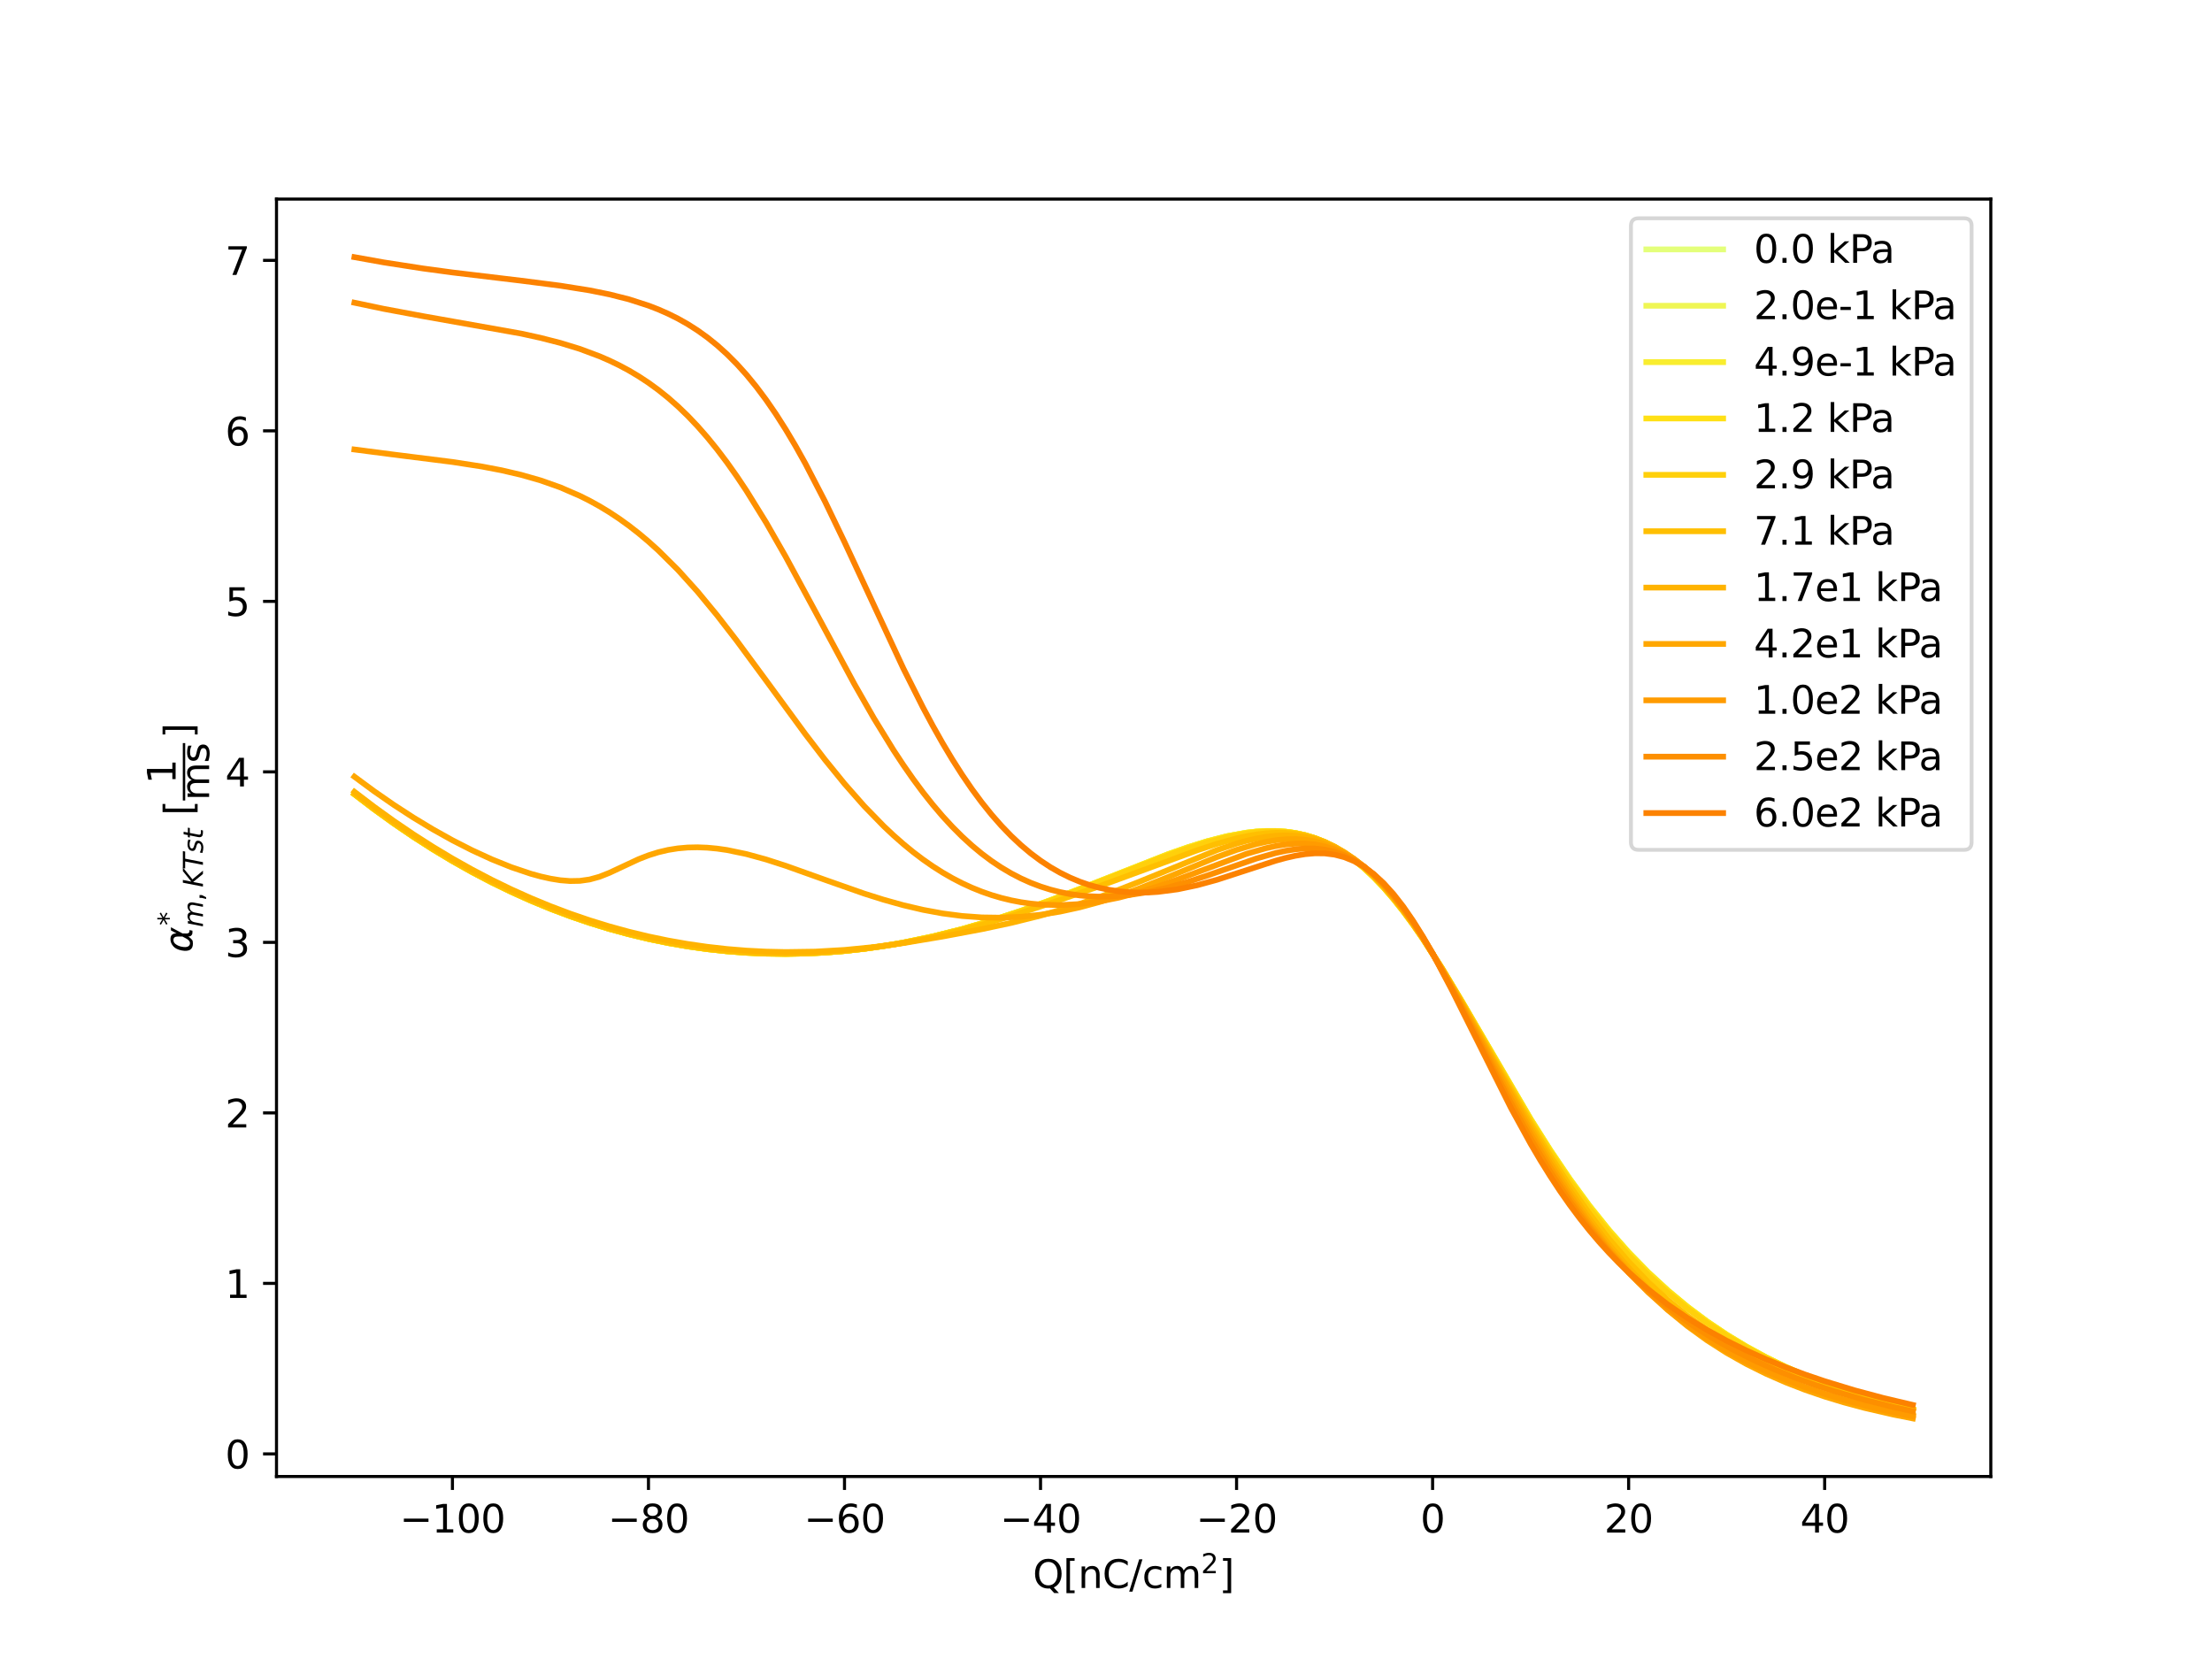 <?xml version="1.0" encoding="utf-8" standalone="no"?>
<!DOCTYPE svg PUBLIC "-//W3C//DTD SVG 1.1//EN"
  "http://www.w3.org/Graphics/SVG/1.1/DTD/svg11.dtd">
<svg xmlns:xlink="http://www.w3.org/1999/xlink" width="576pt" height="432pt" viewBox="0 0 576 432" xmlns="http://www.w3.org/2000/svg" version="1.1">
 <defs>
  <style type="text/css">*{stroke-linejoin: round; stroke-linecap: butt}</style>
 </defs>
 <g id="figure_1">
  <g id="patch_1">
   <path d="M 0 432 
L 576 432 
L 576 0 
L 0 0 
z
" style="fill: #ffffff"/>
  </g>
  <g id="axes_1">
   <g id="patch_2">
    <path d="M 72 384.48 
L 518.4 384.48 
L 518.4 51.84 
L 72 51.84 
z
" style="fill: #ffffff"/>
   </g>
   <g id="matplotlib.axis_1">
    <g id="xtick_1">
     <g id="line2d_1">
      <defs>
       <path id="m1fe9c40e27" d="M 0 0 
L 0 3.5 
" style="stroke: #000000; stroke-width: 0.8"/>
      </defs>
      <g>
       <use xlink:href="#m1fe9c40e27" x="117.814" y="384.48" style="stroke: #000000; stroke-width: 0.8"/>
      </g>
     </g>
     <g id="text_1">
      <!-- −100 -->
      <g transform="translate(104.08 399.078) scale(0.1 -0.1)">
       <defs>
        <path id="DejaVuSans-2212" d="M 678 2272 
L 4684 2272 
L 4684 1741 
L 678 1741 
L 678 2272 
z
" transform="scale(0.016)"/>
        <path id="DejaVuSans-31" d="M 794 531 
L 1825 531 
L 1825 4091 
L 703 3866 
L 703 4441 
L 1819 4666 
L 2450 4666 
L 2450 531 
L 3481 531 
L 3481 0 
L 794 0 
L 794 531 
z
" transform="scale(0.016)"/>
        <path id="DejaVuSans-30" d="M 2034 4250 
Q 1547 4250 1301 3770 
Q 1056 3291 1056 2328 
Q 1056 1369 1301 889 
Q 1547 409 2034 409 
Q 2525 409 2770 889 
Q 3016 1369 3016 2328 
Q 3016 3291 2770 3770 
Q 2525 4250 2034 4250 
z
M 2034 4750 
Q 2819 4750 3233 4129 
Q 3647 3509 3647 2328 
Q 3647 1150 3233 529 
Q 2819 -91 2034 -91 
Q 1250 -91 836 529 
Q 422 1150 422 2328 
Q 422 3509 836 4129 
Q 1250 4750 2034 4750 
z
" transform="scale(0.016)"/>
       </defs>
       <use xlink:href="#DejaVuSans-2212"/>
       <use xlink:href="#DejaVuSans-31" x="83.789"/>
       <use xlink:href="#DejaVuSans-30" x="147.412"/>
       <use xlink:href="#DejaVuSans-30" x="211.035"/>
      </g>
     </g>
    </g>
    <g id="xtick_2">
     <g id="line2d_2">
      <g>
       <use xlink:href="#m1fe9c40e27" x="168.86" y="384.48" style="stroke: #000000; stroke-width: 0.8"/>
      </g>
     </g>
     <g id="text_2">
      <!-- −80 -->
      <g transform="translate(158.308 399.078) scale(0.1 -0.1)">
       <defs>
        <path id="DejaVuSans-38" d="M 2034 2216 
Q 1584 2216 1326 1975 
Q 1069 1734 1069 1313 
Q 1069 891 1326 650 
Q 1584 409 2034 409 
Q 2484 409 2743 651 
Q 3003 894 3003 1313 
Q 3003 1734 2745 1975 
Q 2488 2216 2034 2216 
z
M 1403 2484 
Q 997 2584 770 2862 
Q 544 3141 544 3541 
Q 544 4100 942 4425 
Q 1341 4750 2034 4750 
Q 2731 4750 3128 4425 
Q 3525 4100 3525 3541 
Q 3525 3141 3298 2862 
Q 3072 2584 2669 2484 
Q 3125 2378 3379 2068 
Q 3634 1759 3634 1313 
Q 3634 634 3220 271 
Q 2806 -91 2034 -91 
Q 1263 -91 848 271 
Q 434 634 434 1313 
Q 434 1759 690 2068 
Q 947 2378 1403 2484 
z
M 1172 3481 
Q 1172 3119 1398 2916 
Q 1625 2713 2034 2713 
Q 2441 2713 2670 2916 
Q 2900 3119 2900 3481 
Q 2900 3844 2670 4047 
Q 2441 4250 2034 4250 
Q 1625 4250 1398 4047 
Q 1172 3844 1172 3481 
z
" transform="scale(0.016)"/>
       </defs>
       <use xlink:href="#DejaVuSans-2212"/>
       <use xlink:href="#DejaVuSans-38" x="83.789"/>
       <use xlink:href="#DejaVuSans-30" x="147.412"/>
      </g>
     </g>
    </g>
    <g id="xtick_3">
     <g id="line2d_3">
      <g>
       <use xlink:href="#m1fe9c40e27" x="219.907" y="384.48" style="stroke: #000000; stroke-width: 0.8"/>
      </g>
     </g>
     <g id="text_3">
      <!-- −60 -->
      <g transform="translate(209.354 399.078) scale(0.1 -0.1)">
       <defs>
        <path id="DejaVuSans-36" d="M 2113 2584 
Q 1688 2584 1439 2293 
Q 1191 2003 1191 1497 
Q 1191 994 1439 701 
Q 1688 409 2113 409 
Q 2538 409 2786 701 
Q 3034 994 3034 1497 
Q 3034 2003 2786 2293 
Q 2538 2584 2113 2584 
z
M 3366 4563 
L 3366 3988 
Q 3128 4100 2886 4159 
Q 2644 4219 2406 4219 
Q 1781 4219 1451 3797 
Q 1122 3375 1075 2522 
Q 1259 2794 1537 2939 
Q 1816 3084 2150 3084 
Q 2853 3084 3261 2657 
Q 3669 2231 3669 1497 
Q 3669 778 3244 343 
Q 2819 -91 2113 -91 
Q 1303 -91 875 529 
Q 447 1150 447 2328 
Q 447 3434 972 4092 
Q 1497 4750 2381 4750 
Q 2619 4750 2861 4703 
Q 3103 4656 3366 4563 
z
" transform="scale(0.016)"/>
       </defs>
       <use xlink:href="#DejaVuSans-2212"/>
       <use xlink:href="#DejaVuSans-36" x="83.789"/>
       <use xlink:href="#DejaVuSans-30" x="147.412"/>
      </g>
     </g>
    </g>
    <g id="xtick_4">
     <g id="line2d_4">
      <g>
       <use xlink:href="#m1fe9c40e27" x="270.953" y="384.48" style="stroke: #000000; stroke-width: 0.8"/>
      </g>
     </g>
     <g id="text_4">
      <!-- −40 -->
      <g transform="translate(260.401 399.078) scale(0.1 -0.1)">
       <defs>
        <path id="DejaVuSans-34" d="M 2419 4116 
L 825 1625 
L 2419 1625 
L 2419 4116 
z
M 2253 4666 
L 3047 4666 
L 3047 1625 
L 3713 1625 
L 3713 1100 
L 3047 1100 
L 3047 0 
L 2419 0 
L 2419 1100 
L 313 1100 
L 313 1709 
L 2253 4666 
z
" transform="scale(0.016)"/>
       </defs>
       <use xlink:href="#DejaVuSans-2212"/>
       <use xlink:href="#DejaVuSans-34" x="83.789"/>
       <use xlink:href="#DejaVuSans-30" x="147.412"/>
      </g>
     </g>
    </g>
    <g id="xtick_5">
     <g id="line2d_5">
      <g>
       <use xlink:href="#m1fe9c40e27" x="321.999" y="384.48" style="stroke: #000000; stroke-width: 0.8"/>
      </g>
     </g>
     <g id="text_5">
      <!-- −20 -->
      <g transform="translate(311.447 399.078) scale(0.1 -0.1)">
       <defs>
        <path id="DejaVuSans-32" d="M 1228 531 
L 3431 531 
L 3431 0 
L 469 0 
L 469 531 
Q 828 903 1448 1529 
Q 2069 2156 2228 2338 
Q 2531 2678 2651 2914 
Q 2772 3150 2772 3378 
Q 2772 3750 2511 3984 
Q 2250 4219 1831 4219 
Q 1534 4219 1204 4116 
Q 875 4013 500 3803 
L 500 4441 
Q 881 4594 1212 4672 
Q 1544 4750 1819 4750 
Q 2544 4750 2975 4387 
Q 3406 4025 3406 3419 
Q 3406 3131 3298 2873 
Q 3191 2616 2906 2266 
Q 2828 2175 2409 1742 
Q 1991 1309 1228 531 
z
" transform="scale(0.016)"/>
       </defs>
       <use xlink:href="#DejaVuSans-2212"/>
       <use xlink:href="#DejaVuSans-32" x="83.789"/>
       <use xlink:href="#DejaVuSans-30" x="147.412"/>
      </g>
     </g>
    </g>
    <g id="xtick_6">
     <g id="line2d_6">
      <g>
       <use xlink:href="#m1fe9c40e27" x="373.046" y="384.48" style="stroke: #000000; stroke-width: 0.8"/>
      </g>
     </g>
     <g id="text_6">
      <!-- 0 -->
      <g transform="translate(369.864 399.078) scale(0.1 -0.1)">
       <use xlink:href="#DejaVuSans-30"/>
      </g>
     </g>
    </g>
    <g id="xtick_7">
     <g id="line2d_7">
      <g>
       <use xlink:href="#m1fe9c40e27" x="424.092" y="384.48" style="stroke: #000000; stroke-width: 0.8"/>
      </g>
     </g>
     <g id="text_7">
      <!-- 20 -->
      <g transform="translate(417.729 399.078) scale(0.1 -0.1)">
       <use xlink:href="#DejaVuSans-32"/>
       <use xlink:href="#DejaVuSans-30" x="63.623"/>
      </g>
     </g>
    </g>
    <g id="xtick_8">
     <g id="line2d_8">
      <g>
       <use xlink:href="#m1fe9c40e27" x="475.138" y="384.48" style="stroke: #000000; stroke-width: 0.8"/>
      </g>
     </g>
     <g id="text_8">
      <!-- 40 -->
      <g transform="translate(468.776 399.078) scale(0.1 -0.1)">
       <use xlink:href="#DejaVuSans-34"/>
       <use xlink:href="#DejaVuSans-30" x="63.623"/>
      </g>
     </g>
    </g>
    <g id="text_9">
     <!-- $\mathrm{Q [nC/cm^2]}$ -->
     <g transform="translate(268.95 413.578) scale(0.1 -0.1)">
      <defs>
       <path id="DejaVuSans-51" d="M 2522 4238 
Q 1834 4238 1429 3725 
Q 1025 3213 1025 2328 
Q 1025 1447 1429 934 
Q 1834 422 2522 422 
Q 3209 422 3611 934 
Q 4013 1447 4013 2328 
Q 4013 3213 3611 3725 
Q 3209 4238 2522 4238 
z
M 3406 84 
L 4238 -825 
L 3475 -825 
L 2784 -78 
Q 2681 -84 2626 -87 
Q 2572 -91 2522 -91 
Q 1538 -91 948 567 
Q 359 1225 359 2328 
Q 359 3434 948 4092 
Q 1538 4750 2522 4750 
Q 3503 4750 4090 4092 
Q 4678 3434 4678 2328 
Q 4678 1516 4351 937 
Q 4025 359 3406 84 
z
" transform="scale(0.016)"/>
       <path id="DejaVuSans-5b" d="M 550 4863 
L 1875 4863 
L 1875 4416 
L 1125 4416 
L 1125 -397 
L 1875 -397 
L 1875 -844 
L 550 -844 
L 550 4863 
z
" transform="scale(0.016)"/>
       <path id="DejaVuSans-6e" d="M 3513 2113 
L 3513 0 
L 2938 0 
L 2938 2094 
Q 2938 2591 2744 2837 
Q 2550 3084 2163 3084 
Q 1697 3084 1428 2787 
Q 1159 2491 1159 1978 
L 1159 0 
L 581 0 
L 581 3500 
L 1159 3500 
L 1159 2956 
Q 1366 3272 1645 3428 
Q 1925 3584 2291 3584 
Q 2894 3584 3203 3211 
Q 3513 2838 3513 2113 
z
" transform="scale(0.016)"/>
       <path id="DejaVuSans-43" d="M 4122 4306 
L 4122 3641 
Q 3803 3938 3442 4084 
Q 3081 4231 2675 4231 
Q 1875 4231 1450 3742 
Q 1025 3253 1025 2328 
Q 1025 1406 1450 917 
Q 1875 428 2675 428 
Q 3081 428 3442 575 
Q 3803 722 4122 1019 
L 4122 359 
Q 3791 134 3420 21 
Q 3050 -91 2638 -91 
Q 1578 -91 968 557 
Q 359 1206 359 2328 
Q 359 3453 968 4101 
Q 1578 4750 2638 4750 
Q 3056 4750 3426 4639 
Q 3797 4528 4122 4306 
z
" transform="scale(0.016)"/>
       <path id="DejaVuSans-2f" d="M 1625 4666 
L 2156 4666 
L 531 -594 
L 0 -594 
L 1625 4666 
z
" transform="scale(0.016)"/>
       <path id="DejaVuSans-63" d="M 3122 3366 
L 3122 2828 
Q 2878 2963 2633 3030 
Q 2388 3097 2138 3097 
Q 1578 3097 1268 2742 
Q 959 2388 959 1747 
Q 959 1106 1268 751 
Q 1578 397 2138 397 
Q 2388 397 2633 464 
Q 2878 531 3122 666 
L 3122 134 
Q 2881 22 2623 -34 
Q 2366 -91 2075 -91 
Q 1284 -91 818 406 
Q 353 903 353 1747 
Q 353 2603 823 3093 
Q 1294 3584 2113 3584 
Q 2378 3584 2631 3529 
Q 2884 3475 3122 3366 
z
" transform="scale(0.016)"/>
       <path id="DejaVuSans-6d" d="M 3328 2828 
Q 3544 3216 3844 3400 
Q 4144 3584 4550 3584 
Q 5097 3584 5394 3201 
Q 5691 2819 5691 2113 
L 5691 0 
L 5113 0 
L 5113 2094 
Q 5113 2597 4934 2840 
Q 4756 3084 4391 3084 
Q 3944 3084 3684 2787 
Q 3425 2491 3425 1978 
L 3425 0 
L 2847 0 
L 2847 2094 
Q 2847 2600 2669 2842 
Q 2491 3084 2119 3084 
Q 1678 3084 1418 2786 
Q 1159 2488 1159 1978 
L 1159 0 
L 581 0 
L 581 3500 
L 1159 3500 
L 1159 2956 
Q 1356 3278 1631 3431 
Q 1906 3584 2284 3584 
Q 2666 3584 2933 3390 
Q 3200 3197 3328 2828 
z
" transform="scale(0.016)"/>
       <path id="DejaVuSans-5d" d="M 1947 4863 
L 1947 -844 
L 622 -844 
L 622 -397 
L 1369 -397 
L 1369 4416 
L 622 4416 
L 622 4863 
L 1947 4863 
z
" transform="scale(0.016)"/>
      </defs>
      <use xlink:href="#DejaVuSans-51" transform="translate(0 0.766)"/>
      <use xlink:href="#DejaVuSans-5b" transform="translate(78.711 0.766)"/>
      <use xlink:href="#DejaVuSans-6e" transform="translate(117.725 0.766)"/>
      <use xlink:href="#DejaVuSans-43" transform="translate(181.104 0.766)"/>
      <use xlink:href="#DejaVuSans-2f" transform="translate(250.928 0.766)"/>
      <use xlink:href="#DejaVuSans-63" transform="translate(284.619 0.766)"/>
      <use xlink:href="#DejaVuSans-6d" transform="translate(339.6 0.766)"/>
      <use xlink:href="#DejaVuSans-32" transform="translate(437.969 39.047) scale(0.7)"/>
      <use xlink:href="#DejaVuSans-5d" transform="translate(485.239 0.766)"/>
     </g>
    </g>
   </g>
   <g id="matplotlib.axis_2">
    <g id="ytick_1">
     <g id="line2d_9">
      <defs>
       <path id="m51a886db6e" d="M 0 0 
L -3.5 0 
" style="stroke: #000000; stroke-width: 0.8"/>
      </defs>
      <g>
       <use xlink:href="#m51a886db6e" x="72" y="378.587" style="stroke: #000000; stroke-width: 0.8"/>
      </g>
     </g>
     <g id="text_10">
      <!-- 0 -->
      <g transform="translate(58.638 382.387) scale(0.1 -0.1)">
       <use xlink:href="#DejaVuSans-30"/>
      </g>
     </g>
    </g>
    <g id="ytick_2">
     <g id="line2d_10">
      <g>
       <use xlink:href="#m51a886db6e" x="72" y="334.189" style="stroke: #000000; stroke-width: 0.8"/>
      </g>
     </g>
     <g id="text_11">
      <!-- 1 -->
      <g transform="translate(58.638 337.988) scale(0.1 -0.1)">
       <use xlink:href="#DejaVuSans-31"/>
      </g>
     </g>
    </g>
    <g id="ytick_3">
     <g id="line2d_11">
      <g>
       <use xlink:href="#m51a886db6e" x="72" y="289.79" style="stroke: #000000; stroke-width: 0.8"/>
      </g>
     </g>
     <g id="text_12">
      <!-- 2 -->
      <g transform="translate(58.638 293.59) scale(0.1 -0.1)">
       <use xlink:href="#DejaVuSans-32"/>
      </g>
     </g>
    </g>
    <g id="ytick_4">
     <g id="line2d_12">
      <g>
       <use xlink:href="#m51a886db6e" x="72" y="245.392" style="stroke: #000000; stroke-width: 0.8"/>
      </g>
     </g>
     <g id="text_13">
      <!-- 3 -->
      <g transform="translate(58.638 249.191) scale(0.1 -0.1)">
       <defs>
        <path id="DejaVuSans-33" d="M 2597 2516 
Q 3050 2419 3304 2112 
Q 3559 1806 3559 1356 
Q 3559 666 3084 287 
Q 2609 -91 1734 -91 
Q 1441 -91 1130 -33 
Q 819 25 488 141 
L 488 750 
Q 750 597 1062 519 
Q 1375 441 1716 441 
Q 2309 441 2620 675 
Q 2931 909 2931 1356 
Q 2931 1769 2642 2001 
Q 2353 2234 1838 2234 
L 1294 2234 
L 1294 2753 
L 1863 2753 
Q 2328 2753 2575 2939 
Q 2822 3125 2822 3475 
Q 2822 3834 2567 4026 
Q 2313 4219 1838 4219 
Q 1578 4219 1281 4162 
Q 984 4106 628 3988 
L 628 4550 
Q 988 4650 1302 4700 
Q 1616 4750 1894 4750 
Q 2613 4750 3031 4423 
Q 3450 4097 3450 3541 
Q 3450 3153 3228 2886 
Q 3006 2619 2597 2516 
z
" transform="scale(0.016)"/>
       </defs>
       <use xlink:href="#DejaVuSans-33"/>
      </g>
     </g>
    </g>
    <g id="ytick_5">
     <g id="line2d_13">
      <g>
       <use xlink:href="#m51a886db6e" x="72" y="200.993" style="stroke: #000000; stroke-width: 0.8"/>
      </g>
     </g>
     <g id="text_14">
      <!-- 4 -->
      <g transform="translate(58.638 204.793) scale(0.1 -0.1)">
       <use xlink:href="#DejaVuSans-34"/>
      </g>
     </g>
    </g>
    <g id="ytick_6">
     <g id="line2d_14">
      <g>
       <use xlink:href="#m51a886db6e" x="72" y="156.595" style="stroke: #000000; stroke-width: 0.8"/>
      </g>
     </g>
     <g id="text_15">
      <!-- 5 -->
      <g transform="translate(58.638 160.394) scale(0.1 -0.1)">
       <defs>
        <path id="DejaVuSans-35" d="M 691 4666 
L 3169 4666 
L 3169 4134 
L 1269 4134 
L 1269 2991 
Q 1406 3038 1543 3061 
Q 1681 3084 1819 3084 
Q 2600 3084 3056 2656 
Q 3513 2228 3513 1497 
Q 3513 744 3044 326 
Q 2575 -91 1722 -91 
Q 1428 -91 1123 -41 
Q 819 9 494 109 
L 494 744 
Q 775 591 1075 516 
Q 1375 441 1709 441 
Q 2250 441 2565 725 
Q 2881 1009 2881 1497 
Q 2881 1984 2565 2268 
Q 2250 2553 1709 2553 
Q 1456 2553 1204 2497 
Q 953 2441 691 2322 
L 691 4666 
z
" transform="scale(0.016)"/>
       </defs>
       <use xlink:href="#DejaVuSans-35"/>
      </g>
     </g>
    </g>
    <g id="ytick_7">
     <g id="line2d_15">
      <g>
       <use xlink:href="#m51a886db6e" x="72" y="112.197" style="stroke: #000000; stroke-width: 0.8"/>
      </g>
     </g>
     <g id="text_16">
      <!-- 6 -->
      <g transform="translate(58.638 115.996) scale(0.1 -0.1)">
       <use xlink:href="#DejaVuSans-36"/>
      </g>
     </g>
    </g>
    <g id="ytick_8">
     <g id="line2d_16">
      <g>
       <use xlink:href="#m51a886db6e" x="72" y="67.798" style="stroke: #000000; stroke-width: 0.8"/>
      </g>
     </g>
     <g id="text_17">
      <!-- 7 -->
      <g transform="translate(58.638 71.597) scale(0.1 -0.1)">
       <defs>
        <path id="DejaVuSans-37" d="M 525 4666 
L 3525 4666 
L 3525 4397 
L 1831 0 
L 1172 0 
L 2766 4134 
L 525 4134 
L 525 4666 
z
" transform="scale(0.016)"/>
       </defs>
       <use xlink:href="#DejaVuSans-37"/>
      </g>
     </g>
    </g>
    <g id="text_18">
     <!-- ${\alpha}_{m, KTst}^{*}$ $\mathrm{[\dfrac{1}{ms}]}$ -->
     <g transform="translate(50.138 248.06) rotate(-90) scale(0.1 -0.1)">
      <defs>
       <path id="DejaVuSans-Oblique-3b1" d="M 2619 1628 
L 2622 2350 
Q 2625 3088 2069 3091 
Q 1653 3094 1394 2747 
Q 1069 2319 959 1747 
Q 825 1059 994 731 
Q 1169 397 1547 397 
Q 1966 397 2319 1063 
L 2619 1628 
z
M 2166 3578 
Q 3141 3594 3128 2584 
Q 3128 2584 3616 3500 
L 4128 3500 
L 3119 1603 
L 3109 919 
Q 3109 766 3194 638 
Q 3291 488 3391 488 
L 3669 488 
L 3575 0 
L 3228 0 
Q 2934 0 2722 263 
Q 2622 394 2619 669 
Q 2416 334 2066 50 
Q 1900 -81 1453 -78 
Q 722 -72 456 397 
Q 184 884 353 1747 
Q 534 2675 1009 3097 
Q 1544 3569 2166 3578 
z
" transform="scale(0.016)"/>
       <path id="DejaVuSans-2a" d="M 3009 3897 
L 1888 3291 
L 3009 2681 
L 2828 2375 
L 1778 3009 
L 1778 1831 
L 1422 1831 
L 1422 3009 
L 372 2375 
L 191 2681 
L 1313 3291 
L 191 3897 
L 372 4206 
L 1422 3572 
L 1422 4750 
L 1778 4750 
L 1778 3572 
L 2828 4206 
L 3009 3897 
z
" transform="scale(0.016)"/>
       <path id="DejaVuSans-Oblique-6d" d="M 5747 2113 
L 5338 0 
L 4763 0 
L 5166 2094 
Q 5191 2228 5203 2325 
Q 5216 2422 5216 2491 
Q 5216 2772 5059 2928 
Q 4903 3084 4622 3084 
Q 4203 3084 3875 2770 
Q 3547 2456 3450 1953 
L 3066 0 
L 2491 0 
L 2900 2094 
Q 2925 2209 2937 2307 
Q 2950 2406 2950 2484 
Q 2950 2769 2794 2926 
Q 2638 3084 2363 3084 
Q 1938 3084 1609 2770 
Q 1281 2456 1184 1953 
L 800 0 
L 225 0 
L 909 3500 
L 1484 3500 
L 1375 2956 
Q 1609 3263 1923 3423 
Q 2238 3584 2597 3584 
Q 2978 3584 3223 3384 
Q 3469 3184 3519 2828 
Q 3781 3197 4126 3390 
Q 4472 3584 4856 3584 
Q 5306 3584 5551 3325 
Q 5797 3066 5797 2591 
Q 5797 2488 5784 2364 
Q 5772 2241 5747 2113 
z
" transform="scale(0.016)"/>
       <path id="DejaVuSans-2c" d="M 750 794 
L 1409 794 
L 1409 256 
L 897 -744 
L 494 -744 
L 750 256 
L 750 794 
z
" transform="scale(0.016)"/>
       <path id="DejaVuSans-Oblique-4b" d="M 1081 4666 
L 1716 4666 
L 1331 2700 
L 3781 4666 
L 4622 4666 
L 1850 2438 
L 3878 0 
L 3109 0 
L 1247 2272 
L 806 0 
L 172 0 
L 1081 4666 
z
" transform="scale(0.016)"/>
       <path id="DejaVuSans-Oblique-54" d="M 378 4666 
L 4325 4666 
L 4225 4134 
L 2559 4134 
L 1759 0 
L 1125 0 
L 1925 4134 
L 275 4134 
L 378 4666 
z
" transform="scale(0.016)"/>
       <path id="DejaVuSans-Oblique-73" d="M 3200 3397 
L 3091 2853 
Q 2863 2978 2609 3040 
Q 2356 3103 2088 3103 
Q 1634 3103 1373 2948 
Q 1113 2794 1113 2528 
Q 1113 2219 1719 2053 
Q 1766 2041 1788 2034 
L 1972 1978 
Q 2547 1819 2739 1644 
Q 2931 1469 2931 1166 
Q 2931 609 2489 259 
Q 2047 -91 1331 -91 
Q 1053 -91 747 -37 
Q 441 16 72 128 
L 184 722 
Q 500 559 806 475 
Q 1113 391 1394 391 
Q 1816 391 2080 572 
Q 2344 753 2344 1031 
Q 2344 1331 1650 1516 
L 1591 1531 
L 1394 1581 
Q 956 1697 753 1886 
Q 550 2075 550 2369 
Q 550 2928 970 3256 
Q 1391 3584 2113 3584 
Q 2397 3584 2667 3537 
Q 2938 3491 3200 3397 
z
" transform="scale(0.016)"/>
       <path id="DejaVuSans-Oblique-74" d="M 2706 3500 
L 2619 3053 
L 1472 3053 
L 1100 1153 
Q 1081 1047 1072 975 
Q 1063 903 1063 863 
Q 1063 663 1183 572 
Q 1303 481 1569 481 
L 2150 481 
L 2053 0 
L 1503 0 
Q 991 0 739 200 
Q 488 400 488 806 
Q 488 878 497 964 
Q 506 1050 525 1153 
L 897 3053 
L 409 3053 
L 500 3500 
L 978 3500 
L 1172 4494 
L 1747 4494 
L 1556 3500 
L 2706 3500 
z
" transform="scale(0.016)"/>
       <path id="DejaVuSans-20" transform="scale(0.016)"/>
       <path id="DejaVuSans-73" d="M 2834 3397 
L 2834 2853 
Q 2591 2978 2328 3040 
Q 2066 3103 1784 3103 
Q 1356 3103 1142 2972 
Q 928 2841 928 2578 
Q 928 2378 1081 2264 
Q 1234 2150 1697 2047 
L 1894 2003 
Q 2506 1872 2764 1633 
Q 3022 1394 3022 966 
Q 3022 478 2636 193 
Q 2250 -91 1575 -91 
Q 1294 -91 989 -36 
Q 684 19 347 128 
L 347 722 
Q 666 556 975 473 
Q 1284 391 1588 391 
Q 1994 391 2212 530 
Q 2431 669 2431 922 
Q 2431 1156 2273 1281 
Q 2116 1406 1581 1522 
L 1381 1569 
Q 847 1681 609 1914 
Q 372 2147 372 2553 
Q 372 3047 722 3315 
Q 1072 3584 1716 3584 
Q 2034 3584 2315 3537 
Q 2597 3491 2834 3397 
z
" transform="scale(0.016)"/>
      </defs>
      <use xlink:href="#DejaVuSans-Oblique-3b1" transform="translate(0 0.297)"/>
      <use xlink:href="#DejaVuSans-2a" transform="translate(70.59 38.578) scale(0.7)"/>
      <use xlink:href="#DejaVuSans-Oblique-6d" transform="translate(65.918 -27.047) scale(0.7)"/>
      <use xlink:href="#DejaVuSans-2c" transform="translate(134.106 -27.047) scale(0.7)"/>
      <use xlink:href="#DejaVuSans-Oblique-4b" transform="translate(169.995 -27.047) scale(0.7)"/>
      <use xlink:href="#DejaVuSans-Oblique-54" transform="translate(215.898 -27.047) scale(0.7)"/>
      <use xlink:href="#DejaVuSans-Oblique-73" transform="translate(258.657 -27.047) scale(0.7)"/>
      <use xlink:href="#DejaVuSans-Oblique-74" transform="translate(295.127 -27.047) scale(0.7)"/>
      <use xlink:href="#DejaVuSans-20" transform="translate(325.308 0.297)"/>
      <use xlink:href="#DejaVuSans-5b" transform="translate(357.095 0.297)"/>
      <use xlink:href="#DejaVuSans-31" transform="translate(439.108 44.094)"/>
      <use xlink:href="#DejaVuSans-6d" transform="translate(396.108 -43.156)"/>
      <use xlink:href="#DejaVuSans-73" transform="translate(493.521 -43.156)"/>
      <use xlink:href="#DejaVuSans-5d" transform="translate(558.12 0.297)"/>
      <path d="M 396.108 19.094 
L 396.108 25.344 
L 545.62 25.344 
L 545.62 19.094 
L 396.108 19.094 
z
"/>
     </g>
    </g>
   </g>
   <g id="line2d_17">
    <path d="M 92.291 206.819 
L 97.396 210.716 
L 102.5 214.401 
L 107.605 217.878 
L 112.709 221.148 
L 117.814 224.216 
L 122.919 227.086 
L 128.023 229.759 
L 133.128 232.241 
L 138.233 234.533 
L 143.337 236.64 
L 148.442 238.565 
L 153.546 240.31 
L 158.651 241.879 
L 163.756 243.273 
L 168.86 244.495 
L 173.965 245.547 
L 179.07 246.432 
L 184.174 247.15 
L 189.279 247.703 
L 194.384 248.093 
L 199.488 248.321 
L 204.593 248.387 
L 209.697 248.293 
L 214.802 248.039 
L 219.907 247.628 
L 225.011 247.059 
L 230.116 246.334 
L 235.221 245.457 
L 242.878 243.858 
L 250.534 241.933 
L 258.191 239.701 
L 265.848 237.187 
L 273.505 234.433 
L 283.715 230.484 
L 304.133 222.454 
L 309.238 220.661 
L 314.342 219.07 
L 319.447 217.763 
L 324.552 216.834 
L 327.104 216.545 
L 329.656 216.393 
L 332.209 216.395 
L 334.761 216.567 
L 337.313 216.927 
L 339.866 217.493 
L 342.418 218.281 
L 344.97 219.308 
L 347.522 220.589 
L 350.075 222.136 
L 352.627 223.959 
L 355.179 226.064 
L 357.732 228.453 
L 360.284 231.123 
L 362.836 234.067 
L 365.389 237.274 
L 367.941 240.726 
L 370.493 244.403 
L 375.598 252.33 
L 380.703 260.824 
L 398.569 291.384 
L 403.673 299.471 
L 408.778 307.018 
L 413.883 313.974 
L 418.987 320.328 
L 424.092 326.098 
L 429.197 331.318 
L 434.301 336.029 
L 439.406 340.275 
L 444.51 344.098 
L 449.615 347.538 
L 454.72 350.632 
L 459.824 353.414 
L 464.929 355.914 
L 470.034 358.161 
L 475.138 360.18 
L 480.243 361.994 
L 485.348 363.624 
L 493.004 365.764 
L 498.109 367.013 
L 498.109 367.013 
" clip-path="url(#p2ee8ce66df)" style="fill: none; stroke: #e4ff7a; stroke-width: 1.5; stroke-linecap: square"/>
   </g>
   <g id="line2d_18">
    <path d="M 92.291 206.819 
L 97.396 210.716 
L 102.5 214.401 
L 107.605 217.878 
L 112.709 221.148 
L 117.814 224.216 
L 122.919 227.085 
L 128.023 229.759 
L 133.128 232.241 
L 138.233 234.533 
L 143.337 236.64 
L 148.442 238.565 
L 153.546 240.31 
L 158.651 241.879 
L 163.756 243.273 
L 168.86 244.495 
L 173.965 245.547 
L 179.07 246.432 
L 184.174 247.15 
L 189.279 247.703 
L 194.384 248.093 
L 199.488 248.321 
L 204.593 248.387 
L 209.697 248.293 
L 214.802 248.039 
L 219.907 247.628 
L 225.011 247.059 
L 230.116 246.334 
L 235.221 245.457 
L 242.878 243.858 
L 250.534 241.934 
L 258.191 239.701 
L 265.848 237.188 
L 273.505 234.434 
L 283.715 230.484 
L 304.133 222.456 
L 309.238 220.662 
L 314.342 219.072 
L 319.447 217.765 
L 324.552 216.835 
L 327.104 216.546 
L 329.656 216.394 
L 332.209 216.396 
L 334.761 216.568 
L 337.313 216.927 
L 339.866 217.493 
L 342.418 218.281 
L 344.97 219.308 
L 347.522 220.589 
L 350.075 222.136 
L 352.627 223.959 
L 355.179 226.064 
L 357.732 228.452 
L 360.284 231.122 
L 362.836 234.067 
L 365.389 237.273 
L 367.941 240.726 
L 370.493 244.403 
L 375.598 252.33 
L 380.703 260.825 
L 398.569 291.387 
L 403.673 299.474 
L 408.778 307.022 
L 413.883 313.978 
L 418.987 320.332 
L 424.092 326.102 
L 429.197 331.321 
L 434.301 336.032 
L 439.406 340.277 
L 444.51 344.1 
L 449.615 347.54 
L 454.72 350.633 
L 459.824 353.415 
L 464.929 355.915 
L 470.034 358.161 
L 475.138 360.18 
L 480.243 361.994 
L 485.348 363.624 
L 493.004 365.764 
L 498.109 367.013 
L 498.109 367.013 
" clip-path="url(#p2ee8ce66df)" style="fill: none; stroke: #eff654; stroke-width: 1.5; stroke-linecap: square"/>
   </g>
   <g id="line2d_19">
    <path d="M 92.291 206.818 
L 97.396 210.716 
L 102.5 214.401 
L 107.605 217.877 
L 112.709 221.148 
L 117.814 224.216 
L 122.919 227.085 
L 128.023 229.759 
L 133.128 232.24 
L 138.233 234.533 
L 143.337 236.64 
L 148.442 238.565 
L 153.546 240.31 
L 158.651 241.878 
L 163.756 243.272 
L 168.86 244.495 
L 173.965 245.547 
L 179.07 246.431 
L 184.174 247.15 
L 189.279 247.703 
L 194.384 248.093 
L 199.488 248.321 
L 204.593 248.387 
L 209.697 248.293 
L 214.802 248.039 
L 219.907 247.628 
L 225.011 247.059 
L 230.116 246.335 
L 235.221 245.457 
L 242.878 243.859 
L 250.534 241.934 
L 258.191 239.702 
L 265.848 237.19 
L 273.505 234.436 
L 283.715 230.488 
L 304.133 222.462 
L 309.238 220.669 
L 314.342 219.079 
L 319.447 217.771 
L 324.552 216.841 
L 327.104 216.551 
L 329.656 216.398 
L 332.209 216.398 
L 334.761 216.569 
L 337.313 216.927 
L 339.866 217.492 
L 342.418 218.279 
L 344.97 219.305 
L 347.522 220.585 
L 350.075 222.132 
L 352.627 223.955 
L 355.179 226.06 
L 357.732 228.449 
L 360.284 231.119 
L 362.836 234.064 
L 365.389 237.271 
L 367.941 240.724 
L 370.493 244.402 
L 375.598 252.331 
L 380.703 260.828 
L 398.569 291.402 
L 403.673 299.493 
L 408.778 307.043 
L 413.883 314 
L 418.987 320.353 
L 424.092 326.121 
L 429.197 331.338 
L 434.301 336.046 
L 439.406 340.289 
L 444.51 344.109 
L 449.615 347.547 
L 454.72 350.639 
L 459.824 353.419 
L 464.929 355.918 
L 470.034 358.164 
L 475.138 360.182 
L 480.243 361.996 
L 485.348 363.625 
L 493.004 365.765 
L 498.109 367.013 
L 498.109 367.013 
" clip-path="url(#p2ee8ce66df)" style="fill: none; stroke: #f9ed2f; stroke-width: 1.5; stroke-linecap: square"/>
   </g>
   <g id="line2d_20">
    <path d="M 92.291 206.816 
L 97.396 210.713 
L 102.5 214.398 
L 107.605 217.875 
L 112.709 221.145 
L 117.814 224.213 
L 122.919 227.082 
L 128.023 229.756 
L 133.128 232.238 
L 138.233 234.53 
L 143.337 236.637 
L 148.442 238.562 
L 153.546 240.307 
L 158.651 241.876 
L 163.756 243.27 
L 168.86 244.492 
L 173.965 245.545 
L 179.07 246.429 
L 184.174 247.148 
L 189.279 247.701 
L 194.384 248.091 
L 199.488 248.319 
L 204.593 248.386 
L 209.697 248.292 
L 214.802 248.039 
L 219.907 247.627 
L 225.011 247.059 
L 230.116 246.336 
L 235.221 245.459 
L 242.878 243.862 
L 250.534 241.94 
L 258.191 239.71 
L 265.848 237.201 
L 273.505 234.451 
L 283.715 230.511 
L 304.133 222.502 
L 309.238 220.711 
L 314.342 219.121 
L 319.447 217.81 
L 324.552 216.872 
L 327.104 216.577 
L 329.656 216.418 
L 332.209 216.412 
L 334.761 216.576 
L 337.313 216.928 
L 339.866 217.487 
L 342.418 218.269 
L 344.97 219.291 
L 347.522 220.569 
L 350.075 222.114 
L 352.627 223.936 
L 355.179 226.041 
L 357.732 228.432 
L 360.284 231.104 
L 362.836 234.051 
L 365.389 237.261 
L 367.941 240.717 
L 370.493 244.398 
L 375.598 252.336 
L 380.703 260.843 
L 398.569 291.483 
L 403.673 299.595 
L 408.778 307.161 
L 413.883 314.126 
L 418.987 320.478 
L 424.092 326.236 
L 429.197 331.438 
L 434.301 336.129 
L 439.406 340.357 
L 444.51 344.163 
L 449.615 347.59 
L 454.72 350.672 
L 459.824 353.445 
L 464.929 355.938 
L 470.034 358.18 
L 475.138 360.194 
L 480.243 362.005 
L 485.348 363.633 
L 493.004 365.771 
L 498.109 367.018 
L 498.109 367.018 
" clip-path="url(#p2ee8ce66df)" style="fill: none; stroke: #ffe015; stroke-width: 1.5; stroke-linecap: square"/>
   </g>
   <g id="line2d_21">
    <path d="M 92.291 206.801 
L 97.396 210.698 
L 102.5 214.383 
L 107.605 217.86 
L 112.709 221.13 
L 117.814 224.198 
L 122.919 227.068 
L 128.023 229.741 
L 133.128 232.223 
L 138.233 234.516 
L 143.337 236.623 
L 148.442 238.548 
L 153.546 240.293 
L 158.651 241.862 
L 163.756 243.256 
L 168.86 244.479 
L 173.965 245.532 
L 179.07 246.417 
L 184.174 247.136 
L 189.279 247.69 
L 194.384 248.082 
L 199.488 248.311 
L 204.593 248.379 
L 209.697 248.287 
L 214.802 248.036 
L 219.907 247.627 
L 225.011 247.062 
L 230.116 246.342 
L 235.221 245.47 
L 242.878 243.883 
L 250.534 241.972 
L 258.191 239.757 
L 265.848 237.268 
L 273.505 234.545 
L 283.715 230.65 
L 301.581 223.69 
L 309.238 220.976 
L 314.342 219.383 
L 319.447 218.045 
L 324.552 217.058 
L 327.104 216.731 
L 329.656 216.539 
L 332.209 216.499 
L 334.761 216.63 
L 337.313 216.951 
L 339.866 217.482 
L 342.418 218.242 
L 344.97 219.246 
L 347.522 220.51 
L 350.075 222.047 
L 352.627 223.865 
L 355.179 225.971 
L 357.732 228.364 
L 360.284 231.042 
L 362.836 233.997 
L 365.389 237.218 
L 367.941 240.686 
L 370.493 244.382 
L 375.598 252.354 
L 380.703 260.907 
L 398.569 291.815 
L 403.673 300.025 
L 408.778 307.682 
L 413.883 314.717 
L 418.987 321.103 
L 424.092 326.853 
L 429.197 332.008 
L 434.301 336.627 
L 439.406 340.771 
L 444.51 344.497 
L 449.615 347.853 
L 454.72 350.877 
L 459.824 353.604 
L 464.929 356.061 
L 470.034 358.275 
L 475.138 360.268 
L 480.243 362.063 
L 485.348 363.678 
L 493.004 365.802 
L 498.109 367.042 
L 498.109 367.042 
" clip-path="url(#p2ee8ce66df)" style="fill: none; stroke: #ffd00b; stroke-width: 1.5; stroke-linecap: square"/>
   </g>
   <g id="line2d_22">
    <path d="M 92.291 206.714 
L 97.396 210.611 
L 102.5 214.295 
L 107.605 217.771 
L 112.709 221.041 
L 117.814 224.109 
L 122.919 226.979 
L 128.023 229.652 
L 133.128 232.134 
L 138.233 234.427 
L 143.337 236.535 
L 148.442 238.461 
L 153.546 240.207 
L 158.651 241.777 
L 163.756 243.173 
L 168.86 244.398 
L 173.965 245.454 
L 179.07 246.342 
L 184.174 247.065 
L 189.279 247.624 
L 194.384 248.021 
L 199.488 248.257 
L 204.593 248.334 
L 209.697 248.253 
L 214.802 248.015 
L 219.907 247.622 
L 225.011 247.076 
L 232.668 245.977 
L 240.325 244.551 
L 247.982 242.815 
L 255.639 240.795 
L 263.296 238.526 
L 273.505 235.205 
L 286.267 230.769 
L 299.028 226.094 
L 311.79 221.399 
L 316.895 219.722 
L 321.999 218.314 
L 324.552 217.752 
L 327.104 217.309 
L 329.656 217.005 
L 332.209 216.861 
L 334.761 216.896 
L 337.313 217.132 
L 339.866 217.587 
L 342.418 218.281 
L 344.97 219.232 
L 347.522 220.452 
L 350.075 221.956 
L 352.627 223.751 
L 355.179 225.843 
L 357.732 228.231 
L 360.284 230.913 
L 362.836 233.88 
L 365.389 237.12 
L 367.941 240.614 
L 370.493 244.343 
L 375.598 252.399 
L 380.703 261.059 
L 390.912 279.176 
L 398.569 292.515 
L 403.673 300.926 
L 408.778 308.795 
L 413.883 316.043 
L 418.987 322.633 
L 424.092 328.559 
L 429.197 333.842 
L 434.301 338.519 
L 439.406 342.64 
L 444.51 346.259 
L 449.615 349.435 
L 454.72 352.229 
L 459.824 354.707 
L 464.929 356.928 
L 470.034 358.942 
L 475.138 360.777 
L 482.795 363.231 
L 490.452 365.361 
L 498.109 367.2 
L 498.109 367.2 
" clip-path="url(#p2ee8ce66df)" style="fill: none; stroke: #ffbf01; stroke-width: 1.5; stroke-linecap: square"/>
   </g>
   <g id="line2d_23">
    <path d="M 92.291 206.182 
L 97.396 210.074 
L 102.5 213.754 
L 107.605 217.226 
L 112.709 220.493 
L 117.814 223.558 
L 122.919 226.424 
L 128.023 229.096 
L 133.128 231.576 
L 138.233 233.868 
L 143.337 235.975 
L 148.442 237.901 
L 153.546 239.648 
L 158.651 241.221 
L 163.756 242.621 
L 168.86 243.851 
L 173.965 244.913 
L 179.07 245.812 
L 184.174 246.547 
L 189.279 247.123 
L 194.384 247.541 
L 199.488 247.805 
L 204.593 247.915 
L 212.25 247.803 
L 219.907 247.365 
L 227.564 246.616 
L 235.221 245.575 
L 245.43 243.87 
L 255.639 241.956 
L 263.296 240.323 
L 270.953 238.425 
L 276.058 236.979 
L 281.162 235.377 
L 288.819 232.682 
L 296.476 229.683 
L 316.895 221.359 
L 321.999 219.659 
L 324.552 218.951 
L 327.104 218.363 
L 329.656 217.915 
L 332.209 217.63 
L 334.761 217.53 
L 337.313 217.635 
L 339.866 217.967 
L 342.418 218.548 
L 344.97 219.394 
L 347.522 220.524 
L 350.075 221.949 
L 352.627 223.681 
L 355.179 225.725 
L 357.732 228.083 
L 360.284 230.75 
L 362.836 233.72 
L 365.389 236.978 
L 367.941 240.506 
L 370.493 244.283 
L 375.598 252.47 
L 380.703 261.295 
L 390.912 279.782 
L 398.569 293.388 
L 403.673 301.961 
L 408.778 309.979 
L 413.883 317.367 
L 418.987 324.089 
L 424.092 330.142 
L 429.197 335.551 
L 434.301 340.355 
L 439.406 344.601 
L 444.51 348.342 
L 449.615 351.632 
L 454.72 354.522 
L 459.824 357.058 
L 464.929 359.285 
L 470.034 361.241 
L 475.138 362.96 
L 480.243 364.473 
L 485.348 365.804 
L 493.004 367.508 
L 498.109 368.477 
L 498.109 368.477 
" clip-path="url(#p2ee8ce66df)" style="fill: none; stroke: #ffb300; stroke-width: 1.5; stroke-linecap: square"/>
   </g>
   <g id="line2d_24">
    <path d="M 92.291 202.252 
L 97.396 206.016 
L 102.5 209.556 
L 107.605 212.868 
L 112.709 215.951 
L 117.814 218.8 
L 122.919 221.404 
L 128.023 223.749 
L 133.128 225.807 
L 138.233 227.525 
L 140.785 228.227 
L 143.337 228.8 
L 145.89 229.212 
L 148.442 229.422 
L 150.994 229.374 
L 153.546 229.012 
L 156.099 228.308 
L 158.651 227.299 
L 166.308 223.721 
L 168.86 222.728 
L 171.413 221.926 
L 173.965 221.323 
L 176.517 220.915 
L 179.07 220.689 
L 181.622 220.634 
L 184.174 220.733 
L 186.727 220.973 
L 189.279 221.34 
L 194.384 222.399 
L 199.488 223.801 
L 204.593 225.446 
L 214.802 229.091 
L 225.011 232.681 
L 230.116 234.292 
L 235.221 235.715 
L 240.325 236.912 
L 245.43 237.853 
L 250.534 238.517 
L 255.639 238.891 
L 260.744 238.964 
L 265.848 238.734 
L 270.953 238.202 
L 276.058 237.375 
L 281.162 236.263 
L 286.267 234.885 
L 291.372 233.265 
L 296.476 231.436 
L 304.133 228.404 
L 316.895 223.172 
L 321.999 221.313 
L 327.104 219.796 
L 329.656 219.218 
L 332.209 218.791 
L 334.761 218.541 
L 337.313 218.491 
L 339.866 218.666 
L 342.418 219.09 
L 344.97 219.786 
L 347.522 220.775 
L 350.075 222.074 
L 352.627 223.696 
L 355.179 225.652 
L 357.732 227.945 
L 360.284 230.573 
L 362.836 233.53 
L 365.389 236.801 
L 367.941 240.367 
L 370.493 244.203 
L 375.598 252.564 
L 380.703 261.607 
L 398.569 294.34 
L 403.673 302.983 
L 408.778 311.02 
L 413.883 318.383 
L 418.987 325.053 
L 424.092 331.039 
L 429.197 336.377 
L 434.301 341.115 
L 439.406 345.307 
L 444.51 349.008 
L 449.615 352.272 
L 454.72 355.15 
L 459.824 357.689 
L 464.929 359.928 
L 470.034 361.905 
L 475.138 363.653 
L 480.243 365.2 
L 485.348 366.57 
L 493.004 368.342 
L 498.109 369.36 
L 498.109 369.36 
" clip-path="url(#p2ee8ce66df)" style="fill: none; stroke: #ffa700; stroke-width: 1.5; stroke-linecap: square"/>
   </g>
   <g id="line2d_25">
    <path d="M 92.291 117.047 
L 102.5 118.372 
L 117.814 120.296 
L 125.471 121.48 
L 130.576 122.455 
L 135.68 123.642 
L 140.785 125.103 
L 145.89 126.905 
L 150.994 129.119 
L 153.546 130.401 
L 156.099 131.811 
L 158.651 133.357 
L 161.203 135.044 
L 163.756 136.88 
L 166.308 138.868 
L 168.86 141.012 
L 171.413 143.312 
L 176.517 148.378 
L 181.622 154.034 
L 186.727 160.214 
L 191.831 166.812 
L 199.488 177.199 
L 209.697 191.14 
L 214.802 197.803 
L 219.907 204.084 
L 225.011 209.882 
L 230.116 215.126 
L 232.668 217.525 
L 235.221 219.77 
L 237.773 221.86 
L 240.325 223.794 
L 242.878 225.571 
L 245.43 227.194 
L 247.982 228.664 
L 250.534 229.983 
L 253.087 231.155 
L 255.639 232.183 
L 258.191 233.071 
L 260.744 233.822 
L 263.296 234.44 
L 265.848 234.931 
L 268.401 235.297 
L 270.953 235.544 
L 276.058 235.695 
L 281.162 235.419 
L 286.267 234.752 
L 291.372 233.732 
L 296.476 232.4 
L 301.581 230.805 
L 306.685 229.006 
L 324.552 222.346 
L 329.656 220.866 
L 332.209 220.305 
L 334.761 219.899 
L 337.313 219.676 
L 339.866 219.667 
L 342.418 219.9 
L 344.97 220.404 
L 347.522 221.207 
L 350.075 222.333 
L 352.627 223.802 
L 355.179 225.628 
L 357.732 227.822 
L 360.284 230.386 
L 362.836 233.313 
L 365.389 236.59 
L 367.941 240.197 
L 370.493 244.105 
L 373.046 248.28 
L 378.15 257.27 
L 383.255 266.815 
L 393.464 286.163 
L 398.569 295.376 
L 403.673 304.008 
L 408.778 311.95 
L 413.883 319.154 
L 418.987 325.624 
L 424.092 331.394 
L 429.197 336.518 
L 434.301 341.057 
L 439.406 345.074 
L 444.51 348.629 
L 449.615 351.779 
L 454.72 354.573 
L 459.824 357.054 
L 464.929 359.261 
L 470.034 361.227 
L 475.138 362.98 
L 480.243 364.545 
L 487.9 366.588 
L 495.557 368.319 
L 498.109 368.836 
L 498.109 368.836 
" clip-path="url(#p2ee8ce66df)" style="fill: none; stroke: #ff9b00; stroke-width: 1.5; stroke-linecap: square"/>
   </g>
   <g id="line2d_26">
    <path d="M 92.291 78.822 
L 99.948 80.427 
L 110.157 82.328 
L 135.68 86.861 
L 140.785 87.983 
L 145.89 89.292 
L 150.994 90.857 
L 156.099 92.762 
L 158.651 93.872 
L 161.203 95.104 
L 163.756 96.471 
L 166.308 97.987 
L 168.86 99.666 
L 171.413 101.521 
L 173.965 103.567 
L 176.517 105.814 
L 179.07 108.275 
L 181.622 110.957 
L 184.174 113.867 
L 186.727 117.009 
L 189.279 120.383 
L 191.831 123.984 
L 194.384 127.805 
L 199.488 136.053 
L 204.593 144.974 
L 212.25 159.136 
L 222.459 178.099 
L 227.564 187.038 
L 232.668 195.339 
L 235.221 199.204 
L 237.773 202.862 
L 240.325 206.304 
L 242.878 209.524 
L 245.43 212.521 
L 247.982 215.293 
L 250.534 217.841 
L 253.087 220.171 
L 255.639 222.286 
L 258.191 224.193 
L 260.744 225.897 
L 263.296 227.408 
L 265.848 228.731 
L 268.401 229.875 
L 270.953 230.845 
L 273.505 231.652 
L 276.058 232.302 
L 278.61 232.804 
L 281.162 233.164 
L 283.715 233.39 
L 286.267 233.487 
L 288.819 233.462 
L 293.924 233.072 
L 299.028 232.276 
L 304.133 231.118 
L 309.238 229.668 
L 314.342 227.998 
L 327.104 223.576 
L 332.209 222.116 
L 334.761 221.556 
L 337.313 221.153 
L 339.866 220.941 
L 342.418 220.957 
L 344.97 221.236 
L 347.522 221.815 
L 350.075 222.726 
L 352.627 224 
L 355.179 225.659 
L 357.732 227.72 
L 360.284 230.191 
L 362.836 233.071 
L 365.389 236.347 
L 367.941 239.997 
L 370.493 243.988 
L 373.046 248.28 
L 378.15 257.571 
L 385.807 272.458 
L 393.464 287.244 
L 398.569 296.506 
L 403.673 305.06 
L 408.778 312.818 
L 411.33 316.391 
L 413.883 319.764 
L 416.435 322.942 
L 418.987 325.933 
L 421.54 328.745 
L 426.644 333.871 
L 431.749 338.4 
L 436.854 342.407 
L 441.958 345.963 
L 447.063 349.134 
L 452.167 351.937 
L 457.272 354.463 
L 462.377 356.73 
L 467.481 358.773 
L 472.586 360.616 
L 477.691 362.285 
L 485.348 364.487 
L 493.004 366.388 
L 498.109 367.509 
L 498.109 367.509 
" clip-path="url(#p2ee8ce66df)" style="fill: none; stroke: #fd8f00; stroke-width: 1.5; stroke-linecap: square"/>
   </g>
   <g id="line2d_27">
    <path d="M 92.291 66.96 
L 99.948 68.33 
L 110.157 69.91 
L 117.814 70.946 
L 135.68 73.085 
L 145.89 74.392 
L 153.546 75.613 
L 158.651 76.644 
L 163.756 77.935 
L 168.86 79.576 
L 171.413 80.565 
L 173.965 81.686 
L 176.517 82.956 
L 179.07 84.395 
L 181.622 86.02 
L 184.174 87.85 
L 186.727 89.902 
L 189.279 92.201 
L 191.831 94.757 
L 194.384 97.585 
L 196.936 100.703 
L 199.488 104.113 
L 202.04 107.82 
L 204.593 111.825 
L 207.145 116.114 
L 209.697 120.679 
L 214.802 130.534 
L 219.907 141.141 
L 235.221 174.044 
L 240.325 184.197 
L 242.878 188.959 
L 245.43 193.484 
L 247.982 197.752 
L 250.534 201.754 
L 253.087 205.484 
L 255.639 208.936 
L 258.191 212.117 
L 260.744 215.024 
L 263.296 217.669 
L 265.848 220.059 
L 268.401 222.202 
L 270.953 224.106 
L 273.505 225.79 
L 276.058 227.253 
L 278.61 228.514 
L 281.162 229.581 
L 283.715 230.463 
L 286.267 231.17 
L 288.819 231.712 
L 291.372 232.099 
L 293.924 232.336 
L 296.476 232.433 
L 299.028 232.397 
L 301.581 232.236 
L 306.685 231.569 
L 311.79 230.496 
L 316.895 229.096 
L 324.552 226.609 
L 332.209 224.122 
L 334.761 223.419 
L 337.313 222.836 
L 339.866 222.414 
L 342.418 222.195 
L 344.97 222.222 
L 347.522 222.545 
L 350.075 223.207 
L 352.627 224.249 
L 355.179 225.706 
L 357.732 227.604 
L 360.284 229.961 
L 362.836 232.78 
L 365.389 236.052 
L 367.941 239.752 
L 370.493 243.845 
L 373.046 248.28 
L 378.15 257.941 
L 393.464 288.529 
L 398.569 297.824 
L 401.121 302.156 
L 403.673 306.255 
L 406.226 310.13 
L 408.778 313.777 
L 411.33 317.199 
L 413.883 320.406 
L 416.435 323.408 
L 418.987 326.217 
L 421.54 328.845 
L 424.092 331.305 
L 429.197 335.772 
L 434.301 339.717 
L 439.406 343.209 
L 444.51 346.331 
L 449.615 349.13 
L 454.72 351.658 
L 459.824 353.945 
L 464.929 356.029 
L 470.034 357.927 
L 475.138 359.661 
L 482.795 361.998 
L 490.452 364.048 
L 498.109 365.849 
L 498.109 365.849 
" clip-path="url(#p2ee8ce66df)" style="fill: none; stroke: #fc8200; stroke-width: 1.5; stroke-linecap: square"/>
   </g>
   <g id="patch_3">
    <path d="M 72 384.48 
L 72 51.84 
" style="fill: none; stroke: #000000; stroke-width: 0.8; stroke-linejoin: miter; stroke-linecap: square"/>
   </g>
   <g id="patch_4">
    <path d="M 518.4 384.48 
L 518.4 51.84 
" style="fill: none; stroke: #000000; stroke-width: 0.8; stroke-linejoin: miter; stroke-linecap: square"/>
   </g>
   <g id="patch_5">
    <path d="M 72 384.48 
L 518.4 384.48 
" style="fill: none; stroke: #000000; stroke-width: 0.8; stroke-linejoin: miter; stroke-linecap: square"/>
   </g>
   <g id="patch_6">
    <path d="M 72 51.84 
L 518.4 51.84 
" style="fill: none; stroke: #000000; stroke-width: 0.8; stroke-linejoin: miter; stroke-linecap: square"/>
   </g>
   <g id="legend_1">
    <g id="patch_7">
     <path d="M 426.697 221.299 
L 511.4 221.299 
Q 513.4 221.299 513.4 219.299 
L 513.4 58.84 
Q 513.4 56.84 511.4 56.84 
L 426.697 56.84 
Q 424.697 56.84 424.697 58.84 
L 424.697 219.299 
Q 424.697 221.299 426.697 221.299 
z
" style="fill: #ffffff; opacity: 0.8; stroke: #cccccc; stroke-linejoin: miter"/>
    </g>
    <g id="line2d_28">
     <path d="M 428.697 64.938 
L 438.697 64.938 
L 448.697 64.938 
" style="fill: none; stroke: #e4ff7a; stroke-width: 1.5; stroke-linecap: square"/>
    </g>
    <g id="text_19">
     <!-- 0.0 kPa -->
     <g transform="translate(456.697 68.438) scale(0.1 -0.1)">
      <defs>
       <path id="DejaVuSans-2e" d="M 684 794 
L 1344 794 
L 1344 0 
L 684 0 
L 684 794 
z
" transform="scale(0.016)"/>
       <path id="DejaVuSans-6b" d="M 581 4863 
L 1159 4863 
L 1159 1991 
L 2875 3500 
L 3609 3500 
L 1753 1863 
L 3688 0 
L 2938 0 
L 1159 1709 
L 1159 0 
L 581 0 
L 581 4863 
z
" transform="scale(0.016)"/>
       <path id="DejaVuSans-50" d="M 1259 4147 
L 1259 2394 
L 2053 2394 
Q 2494 2394 2734 2622 
Q 2975 2850 2975 3272 
Q 2975 3691 2734 3919 
Q 2494 4147 2053 4147 
L 1259 4147 
z
M 628 4666 
L 2053 4666 
Q 2838 4666 3239 4311 
Q 3641 3956 3641 3272 
Q 3641 2581 3239 2228 
Q 2838 1875 2053 1875 
L 1259 1875 
L 1259 0 
L 628 0 
L 628 4666 
z
" transform="scale(0.016)"/>
       <path id="DejaVuSans-61" d="M 2194 1759 
Q 1497 1759 1228 1600 
Q 959 1441 959 1056 
Q 959 750 1161 570 
Q 1363 391 1709 391 
Q 2188 391 2477 730 
Q 2766 1069 2766 1631 
L 2766 1759 
L 2194 1759 
z
M 3341 1997 
L 3341 0 
L 2766 0 
L 2766 531 
Q 2569 213 2275 61 
Q 1981 -91 1556 -91 
Q 1019 -91 701 211 
Q 384 513 384 1019 
Q 384 1609 779 1909 
Q 1175 2209 1959 2209 
L 2766 2209 
L 2766 2266 
Q 2766 2663 2505 2880 
Q 2244 3097 1772 3097 
Q 1472 3097 1187 3025 
Q 903 2953 641 2809 
L 641 3341 
Q 956 3463 1253 3523 
Q 1550 3584 1831 3584 
Q 2591 3584 2966 3190 
Q 3341 2797 3341 1997 
z
" transform="scale(0.016)"/>
      </defs>
      <use xlink:href="#DejaVuSans-30"/>
      <use xlink:href="#DejaVuSans-2e" x="63.623"/>
      <use xlink:href="#DejaVuSans-30" x="95.41"/>
      <use xlink:href="#DejaVuSans-20" x="159.033"/>
      <use xlink:href="#DejaVuSans-6b" x="190.82"/>
      <use xlink:href="#DejaVuSans-50" x="248.73"/>
      <use xlink:href="#DejaVuSans-61" x="304.533"/>
     </g>
    </g>
    <g id="line2d_29">
     <path d="M 428.697 79.617 
L 438.697 79.617 
L 448.697 79.617 
" style="fill: none; stroke: #eff654; stroke-width: 1.5; stroke-linecap: square"/>
    </g>
    <g id="text_20">
     <!-- 2.0e-1 kPa -->
     <g transform="translate(456.697 83.117) scale(0.1 -0.1)">
      <defs>
       <path id="DejaVuSans-65" d="M 3597 1894 
L 3597 1613 
L 953 1613 
Q 991 1019 1311 708 
Q 1631 397 2203 397 
Q 2534 397 2845 478 
Q 3156 559 3463 722 
L 3463 178 
Q 3153 47 2828 -22 
Q 2503 -91 2169 -91 
Q 1331 -91 842 396 
Q 353 884 353 1716 
Q 353 2575 817 3079 
Q 1281 3584 2069 3584 
Q 2775 3584 3186 3129 
Q 3597 2675 3597 1894 
z
M 3022 2063 
Q 3016 2534 2758 2815 
Q 2500 3097 2075 3097 
Q 1594 3097 1305 2825 
Q 1016 2553 972 2059 
L 3022 2063 
z
" transform="scale(0.016)"/>
       <path id="DejaVuSans-2d" d="M 313 2009 
L 1997 2009 
L 1997 1497 
L 313 1497 
L 313 2009 
z
" transform="scale(0.016)"/>
      </defs>
      <use xlink:href="#DejaVuSans-32"/>
      <use xlink:href="#DejaVuSans-2e" x="63.623"/>
      <use xlink:href="#DejaVuSans-30" x="95.41"/>
      <use xlink:href="#DejaVuSans-65" x="159.033"/>
      <use xlink:href="#DejaVuSans-2d" x="220.557"/>
      <use xlink:href="#DejaVuSans-31" x="256.641"/>
      <use xlink:href="#DejaVuSans-20" x="320.264"/>
      <use xlink:href="#DejaVuSans-6b" x="352.051"/>
      <use xlink:href="#DejaVuSans-50" x="409.961"/>
      <use xlink:href="#DejaVuSans-61" x="465.764"/>
     </g>
    </g>
    <g id="line2d_30">
     <path d="M 428.697 94.295 
L 438.697 94.295 
L 448.697 94.295 
" style="fill: none; stroke: #f9ed2f; stroke-width: 1.5; stroke-linecap: square"/>
    </g>
    <g id="text_21">
     <!-- 4.9e-1 kPa -->
     <g transform="translate(456.697 97.795) scale(0.1 -0.1)">
      <defs>
       <path id="DejaVuSans-39" d="M 703 97 
L 703 672 
Q 941 559 1184 500 
Q 1428 441 1663 441 
Q 2288 441 2617 861 
Q 2947 1281 2994 2138 
Q 2813 1869 2534 1725 
Q 2256 1581 1919 1581 
Q 1219 1581 811 2004 
Q 403 2428 403 3163 
Q 403 3881 828 4315 
Q 1253 4750 1959 4750 
Q 2769 4750 3195 4129 
Q 3622 3509 3622 2328 
Q 3622 1225 3098 567 
Q 2575 -91 1691 -91 
Q 1453 -91 1209 -44 
Q 966 3 703 97 
z
M 1959 2075 
Q 2384 2075 2632 2365 
Q 2881 2656 2881 3163 
Q 2881 3666 2632 3958 
Q 2384 4250 1959 4250 
Q 1534 4250 1286 3958 
Q 1038 3666 1038 3163 
Q 1038 2656 1286 2365 
Q 1534 2075 1959 2075 
z
" transform="scale(0.016)"/>
      </defs>
      <use xlink:href="#DejaVuSans-34"/>
      <use xlink:href="#DejaVuSans-2e" x="63.623"/>
      <use xlink:href="#DejaVuSans-39" x="95.41"/>
      <use xlink:href="#DejaVuSans-65" x="159.033"/>
      <use xlink:href="#DejaVuSans-2d" x="220.557"/>
      <use xlink:href="#DejaVuSans-31" x="256.641"/>
      <use xlink:href="#DejaVuSans-20" x="320.264"/>
      <use xlink:href="#DejaVuSans-6b" x="352.051"/>
      <use xlink:href="#DejaVuSans-50" x="409.961"/>
      <use xlink:href="#DejaVuSans-61" x="465.764"/>
     </g>
    </g>
    <g id="line2d_31">
     <path d="M 428.697 108.973 
L 438.697 108.973 
L 448.697 108.973 
" style="fill: none; stroke: #ffe015; stroke-width: 1.5; stroke-linecap: square"/>
    </g>
    <g id="text_22">
     <!-- 1.2 kPa -->
     <g transform="translate(456.697 112.473) scale(0.1 -0.1)">
      <use xlink:href="#DejaVuSans-31"/>
      <use xlink:href="#DejaVuSans-2e" x="63.623"/>
      <use xlink:href="#DejaVuSans-32" x="95.41"/>
      <use xlink:href="#DejaVuSans-20" x="159.033"/>
      <use xlink:href="#DejaVuSans-6b" x="190.82"/>
      <use xlink:href="#DejaVuSans-50" x="248.73"/>
      <use xlink:href="#DejaVuSans-61" x="304.533"/>
     </g>
    </g>
    <g id="line2d_32">
     <path d="M 428.697 123.651 
L 438.697 123.651 
L 448.697 123.651 
" style="fill: none; stroke: #ffd00b; stroke-width: 1.5; stroke-linecap: square"/>
    </g>
    <g id="text_23">
     <!-- 2.9 kPa -->
     <g transform="translate(456.697 127.151) scale(0.1 -0.1)">
      <use xlink:href="#DejaVuSans-32"/>
      <use xlink:href="#DejaVuSans-2e" x="63.623"/>
      <use xlink:href="#DejaVuSans-39" x="95.41"/>
      <use xlink:href="#DejaVuSans-20" x="159.033"/>
      <use xlink:href="#DejaVuSans-6b" x="190.82"/>
      <use xlink:href="#DejaVuSans-50" x="248.73"/>
      <use xlink:href="#DejaVuSans-61" x="304.533"/>
     </g>
    </g>
    <g id="line2d_33">
     <path d="M 428.697 138.329 
L 438.697 138.329 
L 448.697 138.329 
" style="fill: none; stroke: #ffbf01; stroke-width: 1.5; stroke-linecap: square"/>
    </g>
    <g id="text_24">
     <!-- 7.1 kPa -->
     <g transform="translate(456.697 141.829) scale(0.1 -0.1)">
      <use xlink:href="#DejaVuSans-37"/>
      <use xlink:href="#DejaVuSans-2e" x="63.623"/>
      <use xlink:href="#DejaVuSans-31" x="95.41"/>
      <use xlink:href="#DejaVuSans-20" x="159.033"/>
      <use xlink:href="#DejaVuSans-6b" x="190.82"/>
      <use xlink:href="#DejaVuSans-50" x="248.73"/>
      <use xlink:href="#DejaVuSans-61" x="304.533"/>
     </g>
    </g>
    <g id="line2d_34">
     <path d="M 428.697 153.007 
L 438.697 153.007 
L 448.697 153.007 
" style="fill: none; stroke: #ffb300; stroke-width: 1.5; stroke-linecap: square"/>
    </g>
    <g id="text_25">
     <!-- 1.7e1 kPa -->
     <g transform="translate(456.697 156.507) scale(0.1 -0.1)">
      <use xlink:href="#DejaVuSans-31"/>
      <use xlink:href="#DejaVuSans-2e" x="63.623"/>
      <use xlink:href="#DejaVuSans-37" x="95.41"/>
      <use xlink:href="#DejaVuSans-65" x="159.033"/>
      <use xlink:href="#DejaVuSans-31" x="220.557"/>
      <use xlink:href="#DejaVuSans-20" x="284.18"/>
      <use xlink:href="#DejaVuSans-6b" x="315.967"/>
      <use xlink:href="#DejaVuSans-50" x="373.877"/>
      <use xlink:href="#DejaVuSans-61" x="429.68"/>
     </g>
    </g>
    <g id="line2d_35">
     <path d="M 428.697 167.685 
L 438.697 167.685 
L 448.697 167.685 
" style="fill: none; stroke: #ffa700; stroke-width: 1.5; stroke-linecap: square"/>
    </g>
    <g id="text_26">
     <!-- 4.2e1 kPa -->
     <g transform="translate(456.697 171.185) scale(0.1 -0.1)">
      <use xlink:href="#DejaVuSans-34"/>
      <use xlink:href="#DejaVuSans-2e" x="63.623"/>
      <use xlink:href="#DejaVuSans-32" x="95.41"/>
      <use xlink:href="#DejaVuSans-65" x="159.033"/>
      <use xlink:href="#DejaVuSans-31" x="220.557"/>
      <use xlink:href="#DejaVuSans-20" x="284.18"/>
      <use xlink:href="#DejaVuSans-6b" x="315.967"/>
      <use xlink:href="#DejaVuSans-50" x="373.877"/>
      <use xlink:href="#DejaVuSans-61" x="429.68"/>
     </g>
    </g>
    <g id="line2d_36">
     <path d="M 428.697 182.363 
L 438.697 182.363 
L 448.697 182.363 
" style="fill: none; stroke: #ff9b00; stroke-width: 1.5; stroke-linecap: square"/>
    </g>
    <g id="text_27">
     <!-- 1.0e2 kPa -->
     <g transform="translate(456.697 185.863) scale(0.1 -0.1)">
      <use xlink:href="#DejaVuSans-31"/>
      <use xlink:href="#DejaVuSans-2e" x="63.623"/>
      <use xlink:href="#DejaVuSans-30" x="95.41"/>
      <use xlink:href="#DejaVuSans-65" x="159.033"/>
      <use xlink:href="#DejaVuSans-32" x="220.557"/>
      <use xlink:href="#DejaVuSans-20" x="284.18"/>
      <use xlink:href="#DejaVuSans-6b" x="315.967"/>
      <use xlink:href="#DejaVuSans-50" x="373.877"/>
      <use xlink:href="#DejaVuSans-61" x="429.68"/>
     </g>
    </g>
    <g id="line2d_37">
     <path d="M 428.697 197.042 
L 438.697 197.042 
L 448.697 197.042 
" style="fill: none; stroke: #fd8f00; stroke-width: 1.5; stroke-linecap: square"/>
    </g>
    <g id="text_28">
     <!-- 2.5e2 kPa -->
     <g transform="translate(456.697 200.542) scale(0.1 -0.1)">
      <use xlink:href="#DejaVuSans-32"/>
      <use xlink:href="#DejaVuSans-2e" x="63.623"/>
      <use xlink:href="#DejaVuSans-35" x="95.41"/>
      <use xlink:href="#DejaVuSans-65" x="159.033"/>
      <use xlink:href="#DejaVuSans-32" x="220.557"/>
      <use xlink:href="#DejaVuSans-20" x="284.18"/>
      <use xlink:href="#DejaVuSans-6b" x="315.967"/>
      <use xlink:href="#DejaVuSans-50" x="373.877"/>
      <use xlink:href="#DejaVuSans-61" x="429.68"/>
     </g>
    </g>
    <g id="line2d_38">
     <path d="M 428.697 211.72 
L 438.697 211.72 
L 448.697 211.72 
" style="fill: none; stroke: #fc8200; stroke-width: 1.5; stroke-linecap: square"/>
    </g>
    <g id="text_29">
     <!-- 6.0e2 kPa -->
     <g transform="translate(456.697 215.22) scale(0.1 -0.1)">
      <use xlink:href="#DejaVuSans-36"/>
      <use xlink:href="#DejaVuSans-2e" x="63.623"/>
      <use xlink:href="#DejaVuSans-30" x="95.41"/>
      <use xlink:href="#DejaVuSans-65" x="159.033"/>
      <use xlink:href="#DejaVuSans-32" x="220.557"/>
      <use xlink:href="#DejaVuSans-20" x="284.18"/>
      <use xlink:href="#DejaVuSans-6b" x="315.967"/>
      <use xlink:href="#DejaVuSans-50" x="373.877"/>
      <use xlink:href="#DejaVuSans-61" x="429.68"/>
     </g>
    </g>
   </g>
  </g>
 </g>
 <defs>
  <clipPath id="p2ee8ce66df">
   <rect x="72" y="51.84" width="446.4" height="332.64"/>
  </clipPath>
 </defs>
</svg>
